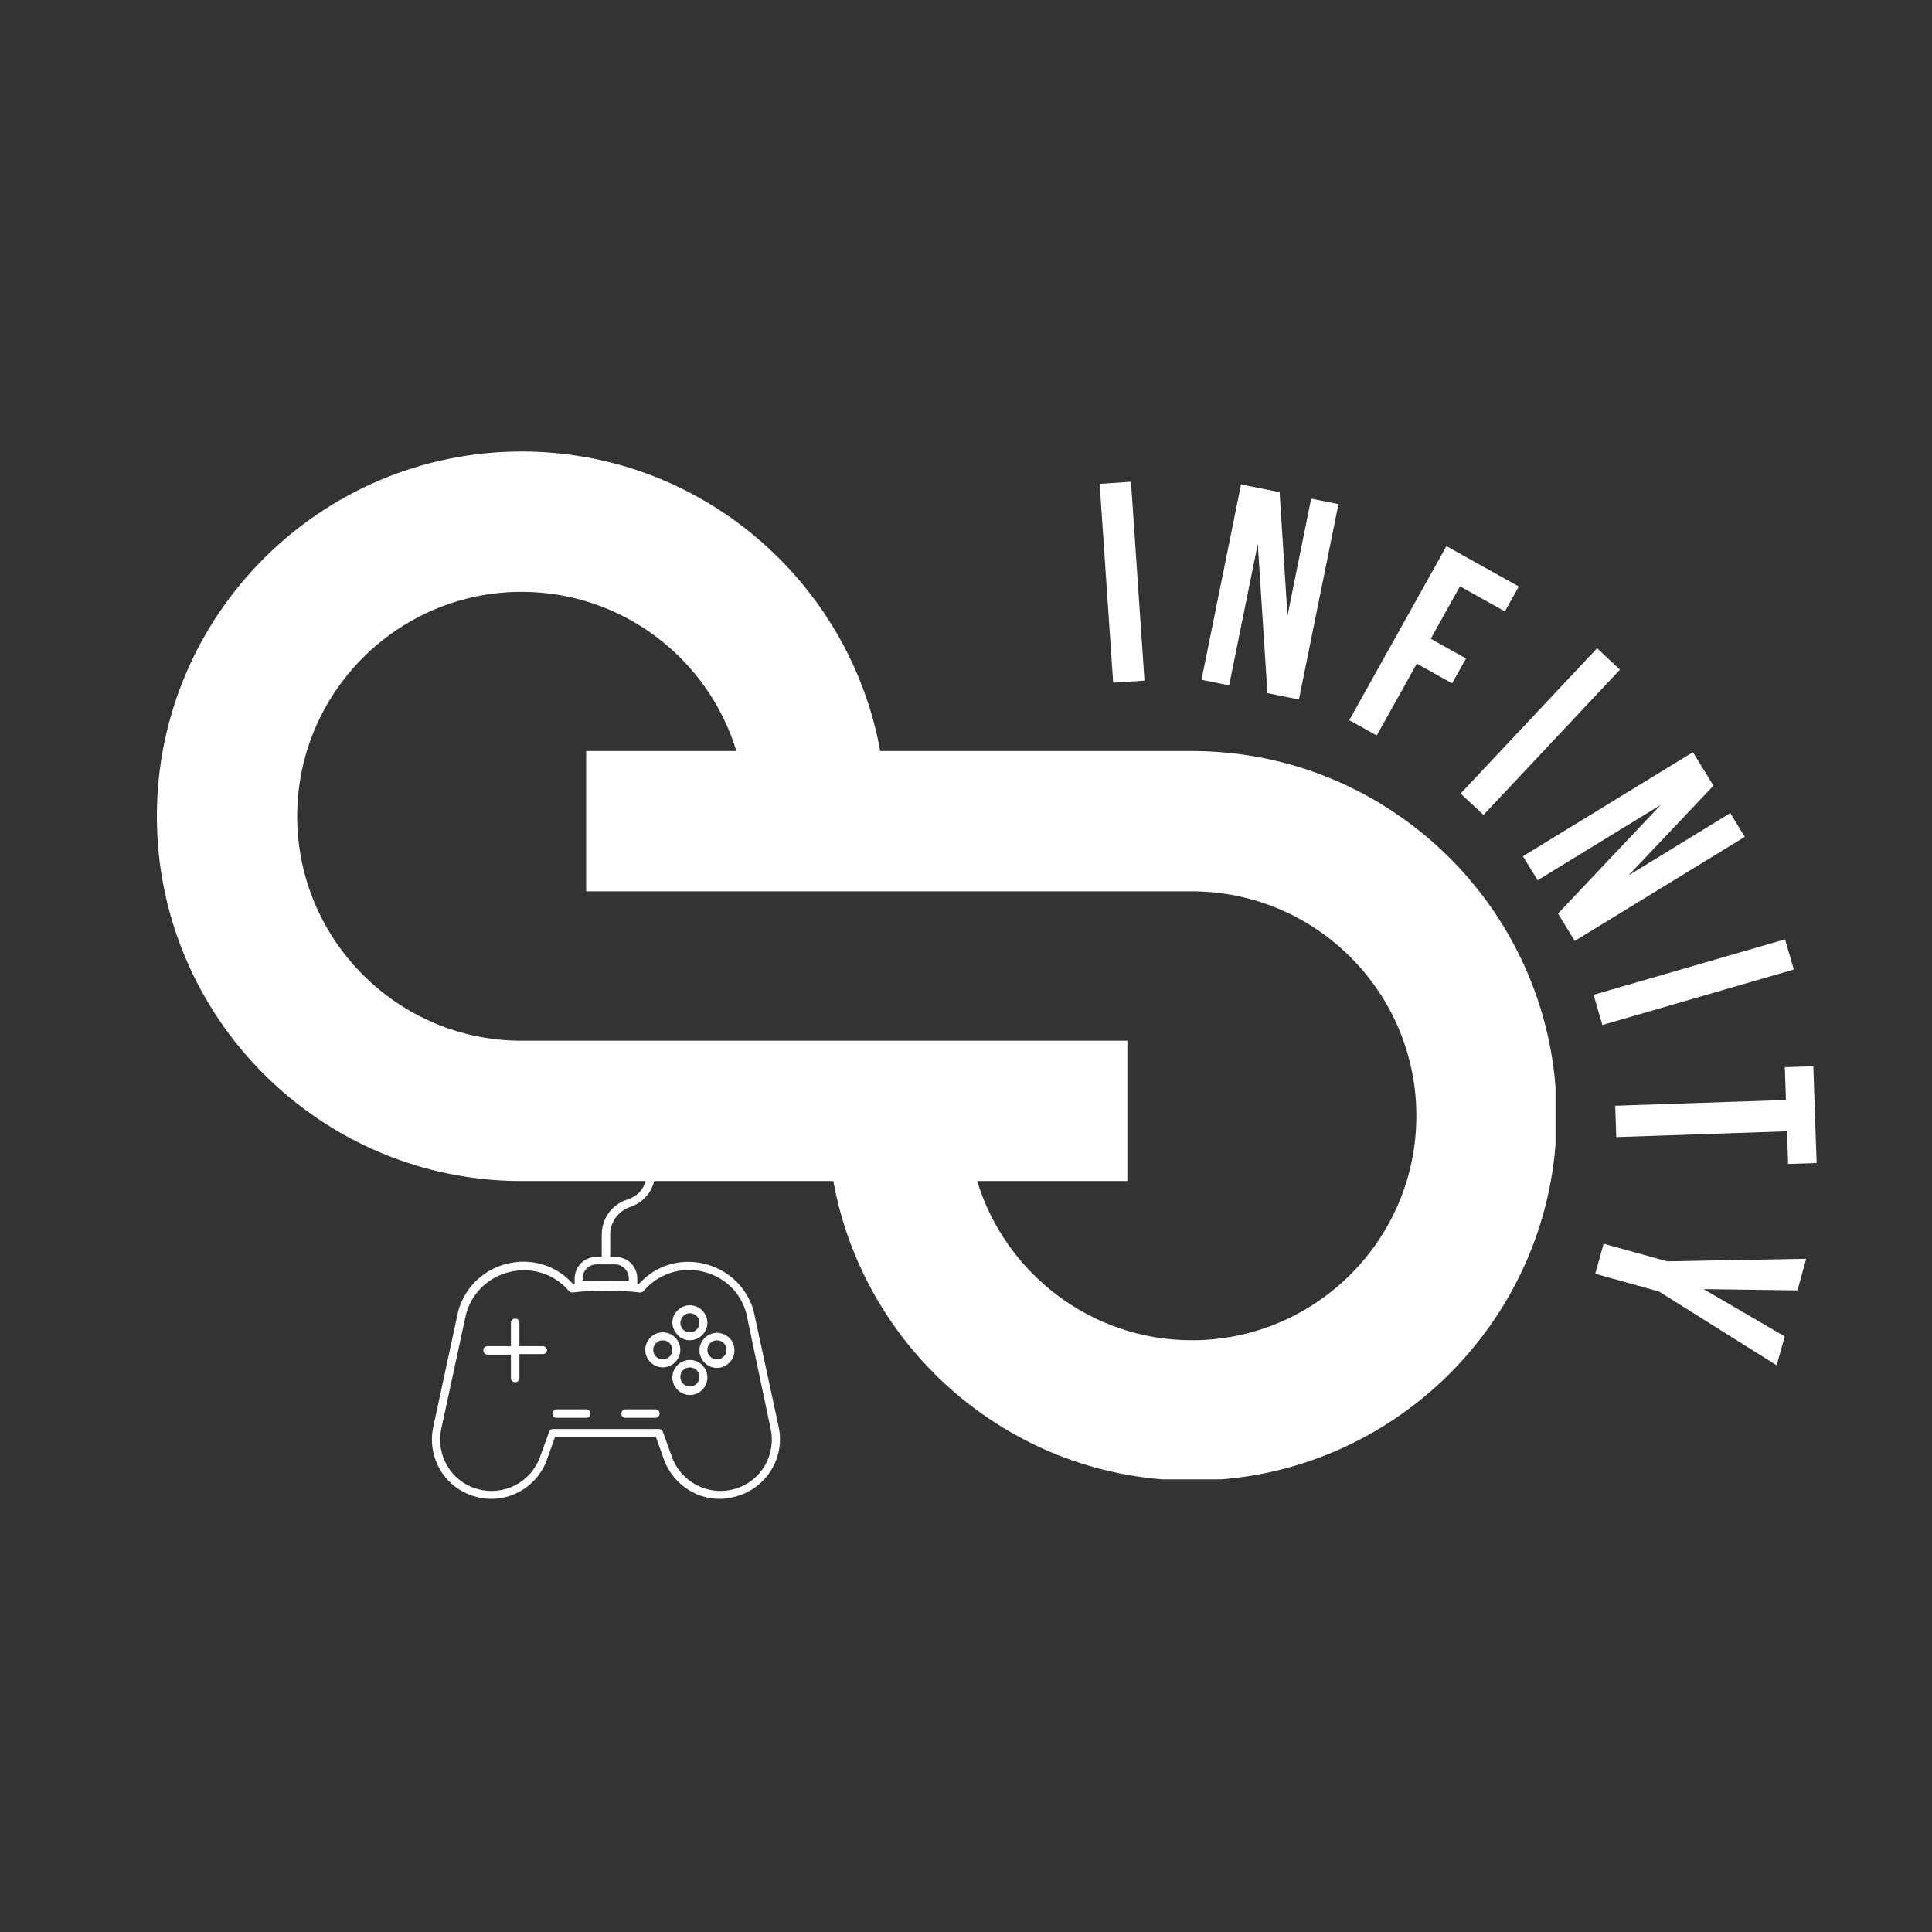 <svg xmlns="http://www.w3.org/2000/svg" xmlns:xlink="http://www.w3.org/1999/xlink" width="500" zoomAndPan="magnify" viewBox="0 0 375 375" height="500" preserveAspectRatio="xMidYMid meet" version="1.0"><rect x="0" y="0" width="375" height="375" fill="#333333" stroke="none"/><defs><g/><clipPath id="0d7a0feebb"><path d="M 30.43 87.637 L 301.93 87.637 L 301.93 287.137 L 30.43 287.137 Z M 30.43 87.637 " clip-rule="nonzero"/></clipPath><clipPath id="6c7d9a1a70"><path d="M 83 224.391 L 152 224.391 L 152 291 L 83 291 Z M 83 224.391 " clip-rule="nonzero"/></clipPath></defs><g clip-path="url(#0d7a0feebb)"><path fill="#ffffff" d="M 231.344 287.375 C 270.383 287.375 302.148 255.617 302.148 216.57 C 302.148 177.527 270.391 145.773 231.344 145.773 L 170.852 145.773 C 164.859 112.762 135.961 87.637 101.254 87.637 C 62.207 87.637 30.449 119.395 30.449 158.441 C 30.449 197.48 62.207 229.242 101.254 229.242 L 161.746 229.242 C 167.738 262.25 196.633 287.375 231.344 287.375 Z M 189.668 229.242 L 218.82 229.242 L 218.82 202.004 L 101.254 202.004 C 77.234 202.004 57.684 182.461 57.684 158.441 C 57.684 134.414 77.234 114.875 101.254 114.875 C 120.867 114.875 137.492 127.91 142.93 145.773 L 113.773 145.773 L 113.773 173.008 L 231.344 173.008 C 255.363 173.008 274.914 192.559 274.914 216.578 C 274.914 240.598 255.371 260.145 231.344 260.145 C 211.73 260.141 195.105 247.102 189.668 229.242 Z M 189.668 229.242 " fill-opacity="1" fill-rule="nonzero"/></g><g fill="#ffffff" fill-opacity="1"><g transform="translate(213.865, 132.662)"><g><path d="M -0.422 -38.75 L 5.656 -39.156 L 8.281 -0.562 L 2.203 -0.156 Z M -0.422 -38.75 "/></g></g></g><g fill="#ffffff" fill-opacity="1"><g transform="translate(231.104, 131.518)"><g><path d="M 13.031 -25.938 L 7.469 1.516 L 2.109 0.422 L 9.781 -37.5 L 17.266 -35.984 L 18.797 -12.031 L 23.391 -34.734 L 28.688 -33.672 L 21.016 4.25 L 14.906 3.016 Z M 13.031 -25.938 "/></g></g></g><g fill="#ffffff" fill-opacity="1"><g transform="translate(259.973, 138.702)"><g><path d="M 17.734 -14.719 L 24.578 -10.891 L 21.875 -6.062 L 15.031 -9.891 L 7.25 4.047 L 1.922 1.078 L 20.781 -32.703 L 34.828 -24.859 L 32.125 -20.031 L 23.406 -24.906 Z M 17.734 -14.719 "/></g></g></g><g fill="#ffffff" fill-opacity="1"><g transform="translate(281.898, 152.509)"><g><path d="M 28.094 -26.688 L 32.531 -22.531 L 6.047 5.672 L 1.609 1.516 Z M 28.094 -26.688 "/></g></g></g><g fill="#ffffff" fill-opacity="1"><g transform="translate(294.47, 164.356)"><g><path d="M 27.875 -8.125 L 3.984 6.5 L 1.125 1.844 L 34.125 -18.359 L 38.109 -11.859 L 21.625 5.562 L 41.375 -6.531 L 44.188 -1.922 L 11.188 18.281 L 7.938 12.969 Z M 27.875 -8.125 "/></g></g></g><g fill="#ffffff" fill-opacity="1"><g transform="translate(308.706, 190.98)"><g><path d="M 37.766 -8.656 L 39.469 -2.797 L 2.312 7.969 L 0.609 2.109 Z M 37.766 -8.656 "/></g></g></g><g fill="#ffffff" fill-opacity="1"><g transform="translate(313.277, 207.831)"><g><path d="M 38.688 -0.875 L 39.328 17.906 L 33.797 18.094 L 33.578 11.75 L 0.438 12.875 L 0.234 6.797 L 33.375 5.672 L 33.156 -0.688 Z M 38.688 -0.875 "/></g></g></g><g fill="#ffffff" fill-opacity="1"><g transform="translate(313.366, 233.778)"><g><path d="M 10.25 11.047 L 37.219 10.547 L 35.516 16.688 L 17.297 16.438 L 33.047 25.625 L 31.484 31.234 L 8.625 16.891 L -3.734 13.469 L -2.109 7.625 Z M 10.25 11.047 "/></g></g></g><g clip-path="url(#6c7d9a1a70)"><path fill="#ffffff" d="M 151.113 276.852 L 146.578 255.824 L 146.27 254.383 C 143.383 244.59 130.809 241.602 124.008 249.23 C 123.906 249.23 123.801 249.23 123.699 249.23 L 123.699 248.199 C 123.699 245.828 121.844 243.973 119.473 243.973 L 118.441 243.973 L 118.441 239.645 C 118.441 237.172 119.988 235.109 122.258 234.285 C 125.246 233.355 127.203 230.574 127.203 227.48 L 127.203 225.215 C 127.203 224.805 126.895 224.391 126.379 224.391 C 125.863 224.391 125.656 224.699 125.656 225.215 C 125.656 226.969 126.172 231.398 121.742 232.84 C 118.754 233.77 116.793 236.551 116.793 239.645 L 116.793 243.973 L 115.762 243.973 C 113.395 243.973 111.539 245.828 111.539 248.199 L 111.539 249.23 C 111.434 249.23 111.332 249.23 111.227 249.23 C 104.426 241.602 91.852 244.488 88.965 254.383 L 84.121 276.852 C 82.781 282.828 86.285 288.805 92.16 290.453 C 98.035 292.207 104.219 288.91 106.18 283.242 L 107.723 278.91 L 127.305 278.91 L 128.852 283.242 C 130.914 288.91 136.996 292.207 142.867 290.453 C 148.848 288.805 152.453 282.828 151.113 276.852 Z M 113.082 248.094 C 113.082 246.652 114.32 245.414 115.762 245.414 L 119.371 245.414 C 120.812 245.414 122.051 246.652 122.051 248.094 L 122.051 248.609 L 113.082 248.609 Z M 142.559 289.012 C 137.508 290.453 132.148 287.672 130.398 282.727 L 128.645 277.883 C 128.543 277.57 128.234 277.367 127.926 277.367 L 107.312 277.367 C 107.004 277.367 106.695 277.57 106.59 277.883 L 104.84 282.727 C 103.086 287.672 97.828 290.453 92.676 289.012 C 87.523 287.57 84.535 282.414 85.668 277.262 L 90.203 256.238 L 90.512 254.898 C 93.09 246.035 104.527 243.664 110.402 250.57 C 110.609 250.773 110.816 250.879 111.125 250.879 C 115.246 250.363 120.094 250.363 124.215 250.879 C 124.523 250.879 124.73 250.773 124.938 250.57 C 130.914 243.559 142.355 246.035 144.828 254.793 L 149.566 277.262 C 150.703 282.414 147.715 287.57 142.559 289.012 Z M 142.559 289.012 " fill-opacity="1" fill-rule="nonzero"/></g><path fill="#ffffff" d="M 113.805 273.551 L 108.035 273.551 C 107.621 273.551 107.207 273.863 107.207 274.375 C 107.207 274.891 107.52 275.203 108.035 275.203 L 113.805 275.203 C 114.219 275.203 114.629 274.891 114.629 274.375 C 114.629 273.863 114.219 273.551 113.805 273.551 Z M 113.805 273.551 " fill-opacity="1" fill-rule="nonzero"/><path fill="#ffffff" d="M 127.203 273.551 L 121.434 273.551 C 121.02 273.551 120.605 273.863 120.605 274.375 C 120.605 274.891 120.918 275.203 121.434 275.203 L 127.203 275.203 C 127.617 275.203 128.027 274.891 128.027 274.375 C 128.027 273.863 127.617 273.551 127.203 273.551 Z M 127.203 273.551 " fill-opacity="1" fill-rule="nonzero"/><path fill="#ffffff" d="M 133.902 260.152 C 135.758 260.152 137.305 258.609 137.305 256.754 C 137.305 254.898 135.758 253.352 133.902 253.352 C 132.047 253.352 130.5 254.898 130.5 256.754 C 130.605 258.609 132.047 260.152 133.902 260.152 Z M 133.902 254.898 C 134.934 254.898 135.758 255.723 135.758 256.754 C 135.758 257.785 134.934 258.609 133.902 258.609 C 132.871 258.609 132.047 257.785 132.047 256.754 C 132.148 255.723 132.871 254.898 133.902 254.898 Z M 133.902 254.898 " fill-opacity="1" fill-rule="nonzero"/><path fill="#ffffff" d="M 133.902 263.969 C 132.047 263.969 130.5 265.512 130.5 267.367 C 130.5 269.223 132.047 270.77 133.902 270.77 C 135.758 270.77 137.305 269.223 137.305 267.367 C 137.305 265.512 135.758 263.969 133.902 263.969 Z M 133.902 269.121 C 132.871 269.121 132.047 268.297 132.047 267.266 C 132.047 266.234 132.871 265.41 133.902 265.41 C 134.934 265.41 135.758 266.234 135.758 267.266 C 135.758 268.297 134.934 269.121 133.902 269.121 Z M 133.902 269.121 " fill-opacity="1" fill-rule="nonzero"/><path fill="#ffffff" d="M 139.16 258.711 C 137.305 258.711 135.758 260.258 135.758 262.113 C 135.758 263.969 137.305 265.512 139.16 265.512 C 141.016 265.512 142.559 263.969 142.559 262.113 C 142.559 260.152 141.016 258.711 139.16 258.711 Z M 139.16 263.863 C 138.129 263.863 137.305 263.039 137.305 262.008 C 137.305 260.977 138.129 260.152 139.16 260.152 C 140.188 260.152 141.016 260.977 141.016 262.008 C 141.016 263.039 140.188 263.863 139.16 263.863 Z M 139.16 263.863 " fill-opacity="1" fill-rule="nonzero"/><path fill="#ffffff" d="M 132.047 262.008 C 132.047 260.152 130.5 258.609 128.645 258.609 C 126.789 258.609 125.246 260.152 125.246 262.008 C 125.246 263.863 126.789 265.41 128.645 265.41 C 130.5 265.41 132.047 263.863 132.047 262.008 Z M 128.645 263.863 C 127.617 263.863 126.789 263.039 126.789 262.008 C 126.789 260.977 127.617 260.152 128.645 260.152 C 129.676 260.152 130.5 260.977 130.5 262.008 C 130.5 263.039 129.676 263.863 128.645 263.863 Z M 128.645 263.863 " fill-opacity="1" fill-rule="nonzero"/><path fill="#ffffff" d="M 105.355 261.289 L 100.82 261.289 L 100.82 256.754 C 100.82 256.34 100.508 255.93 99.996 255.93 C 99.582 255.93 99.168 256.238 99.168 256.754 L 99.168 261.289 L 94.637 261.289 C 94.223 261.289 93.809 261.598 93.809 262.113 C 93.809 262.523 94.121 262.938 94.637 262.938 L 99.168 262.938 L 99.168 267.473 C 99.168 267.883 99.48 268.297 99.996 268.297 C 100.406 268.297 100.82 267.988 100.82 267.473 L 100.82 262.832 L 105.355 262.832 C 105.766 262.832 106.18 262.523 106.18 262.008 C 106.074 261.598 105.766 261.289 105.355 261.289 Z M 105.355 261.289 " fill-opacity="1" fill-rule="nonzero"/></svg>